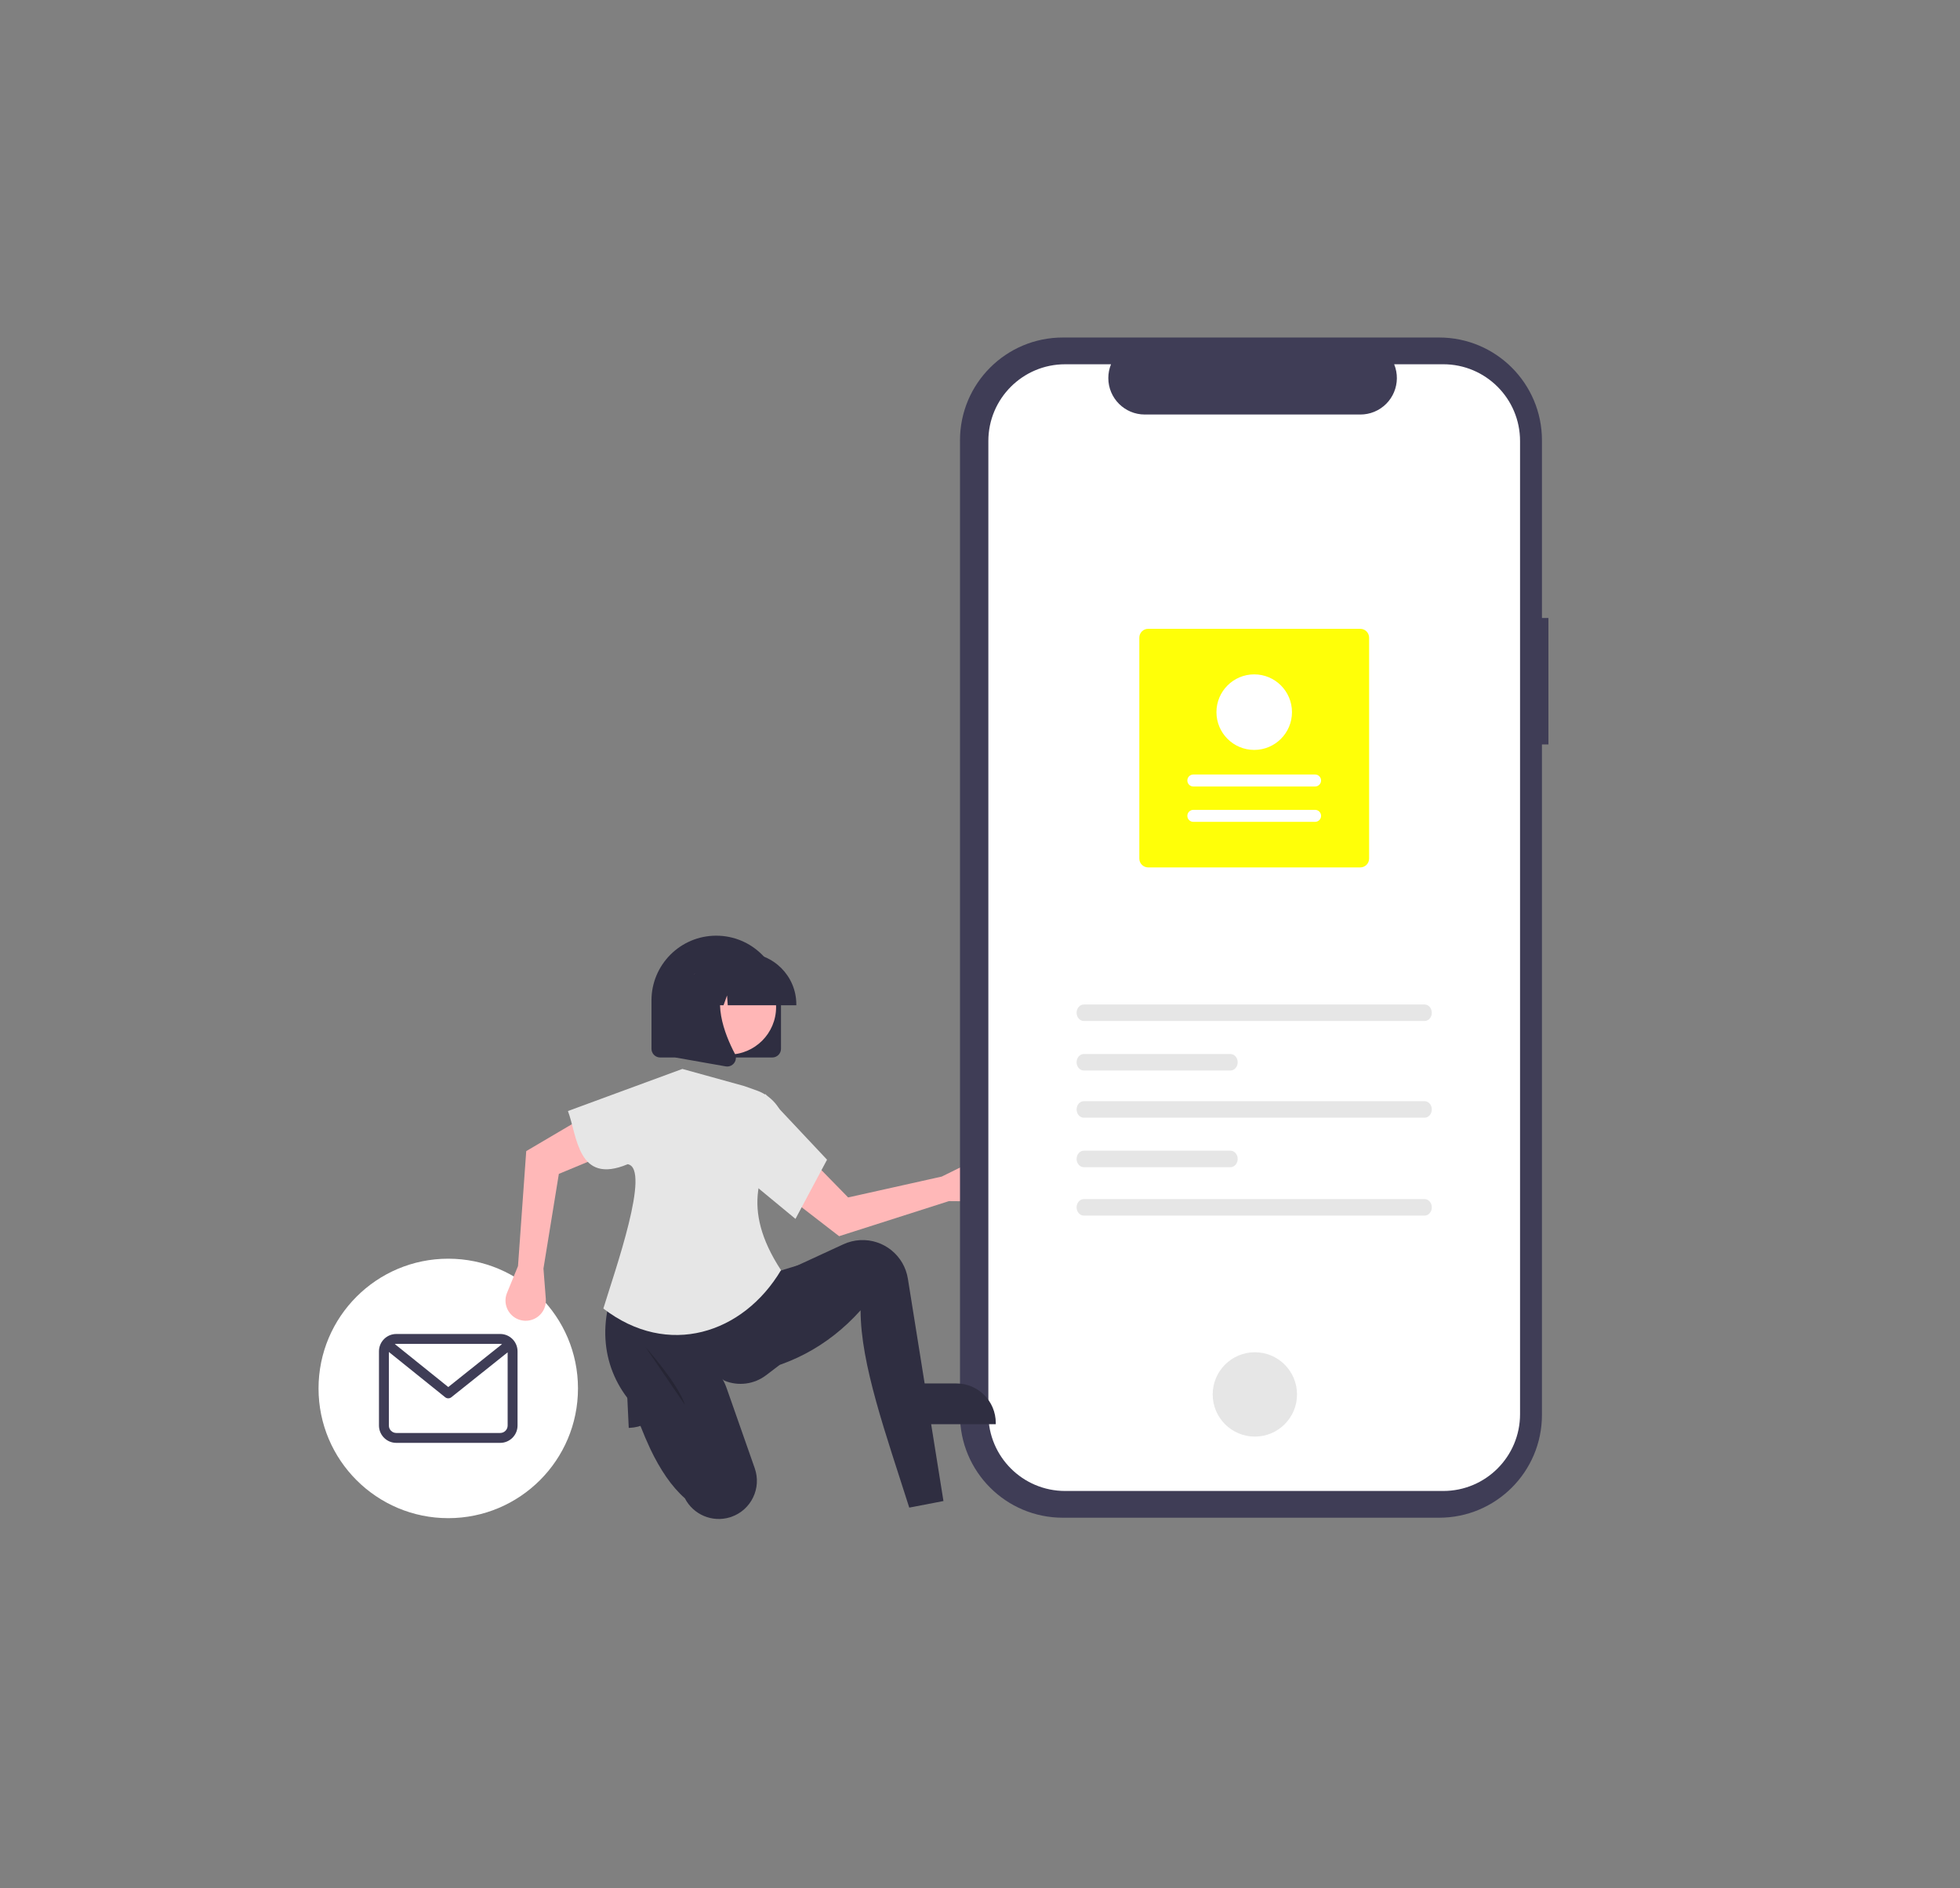 <?xml version="1.0" encoding="utf-8"?>
<!-- Generator: Adobe Illustrator 16.0.0, SVG Export Plug-In . SVG Version: 6.00 Build 0)  -->
<!DOCTYPE svg PUBLIC "-//W3C//DTD SVG 1.1//EN" "http://www.w3.org/Graphics/SVG/1.1/DTD/svg11.dtd">
<svg version="1.1" id="Layer_1" xmlns="http://www.w3.org/2000/svg" xmlns:xlink="http://www.w3.org/1999/xlink" x="0px" y="0px"
	 width="890px" height="857.394px" viewBox="0 0 890 857.394" enable-background="new 0 0 890 857.394" xml:space="preserve">
<rect x="0" y="0" width="890" height="857.394" fill="#808080" stroke="none"/>
<path fill="#2F2E41" d="M301.805,601.455l1.333,28.096v0.002c0.47,9.889-7.166,18.283-17.054,18.752l-0.582,0.027l-2.184-46
	L301.805,601.455z"/>
<circle fill="#FFFFFF" cx="203.546" cy="630.417" r="58.905"/>
<path fill="#3F3D56" d="M227.141,605.697h-47.189c-4.342,0.006-7.861,3.523-7.866,7.867v33.709c0.005,4.34,3.522,7.857,7.866,7.863
	h47.189c4.342-0.006,7.861-3.523,7.867-7.863v-33.709C235.002,609.222,231.484,605.703,227.141,605.697z M227.141,610.193
	c0.283,0.002,0.564,0.037,0.835,0.107l-24.425,19.482l-24.282-19.521c0.226-0.047,0.452-0.07,0.682-0.07L227.141,610.193
	L227.141,610.193z M227.141,650.642h-47.189c-1.86-0.004-3.369-1.512-3.371-3.369v-33.406l25.558,20.551
	c0.82,0.66,1.987,0.66,2.81,0.006l25.564-20.393v33.242C230.51,649.13,229.003,650.638,227.141,650.642z"/>
<path fill="#FFB8B8" d="M430.873,545.373l13.181,0.107c5.063,0.045,9.202-4.029,9.246-9.094c0.005-0.512-0.035-1.025-0.116-1.531
	l0,0c-0.804-5-5.508-8.4-10.508-7.598c-0.905,0.146-1.782,0.426-2.604,0.83l-12.429,6.135l-42.511,9.479l-18.213-18.619
	l-10.463,17.23l24.577,18.986L430.873,545.373z"/>
<path fill="#2F2E41" d="M428.404,681.546l-15.528,2.986c-10.606-33.436-22.099-65.1-22.098-89.588
	c-15.012,16.705-33.625,26.266-55.545,29.266l2.388-37.029l17.917-9.557l27.424-12.654c2.4-1.109,4.99-1.75,7.632-1.889l0,0
	c10.631-0.561,19.974,6.992,21.655,17.504L428.404,681.546z"/>
<path fill="#2F2E41" d="M354.046,619.73l-6.188,4.703c-5.415,4.117-12.605,5.055-18.896,2.465l0,0
	c-17.729-13.287-30.321-9.367-41.735,10.689c-13.691-15.451-17.07-37.77-4.85-60.857l67.786,1.492l13.737-4.182L354.046,619.73z"/>
<path fill="#2F2E41" d="M331.471,688.929L331.471,688.929c-8.019,2.469-16.649-1.172-20.484-8.631
	c-6.09-5.367-11.231-13.049-15.689-22.391c-3.199-6.854-5.945-13.908-8.223-21.119c-3.085-9.529,2.072-19.938,11.673-22.789
	c0.287-0.084,0.574-0.164,0.869-0.24c12.814-3.289,25.977,4.105,30.357,16.59l12.739,36.307c3.166,9.02-1.58,18.896-10.602,22.063
	l0,0C331.899,688.792,331.686,688.863,331.471,688.929z"/>
<path opacity="0.2" enable-background="new    " d="M293.127,611.662c0,0,14.931,16.725,17.917,26.279"/>
<path fill="#FFB8B8" d="M235.218,574.853l-4.997,12.193c-1.92,4.688,0.322,10.043,5.009,11.963c0.475,0.195,0.964,0.352,1.464,0.461
	l0,0c4.941,1.111,9.849-1.994,10.958-6.934c0.2-0.896,0.268-1.814,0.196-2.727l-1.077-13.818l6.992-42.99l24.054-9.992
	l-12.109-16.113l-26.759,15.764L235.218,574.853z"/>
<path fill="#E6E6E6" d="M354.644,576.728c-17.161,28.824-51.371,39.988-80.671,17.414c5.154-16.934,21.795-63.738,11.045-65.529
	c-22.826,9.57-22.858-12.902-27.129-24.15l51.959-19.113l28.071,7.766l5.753,2.041c7.669,2.723,12.835,9.93,12.945,18.066
	C344.828,530.257,336.101,548.429,354.644,576.728z"/>
<path fill="#E6E6E6" d="M361.213,553.435l-20.604-17.02l6.868-39.717l28.07,29.863L361.213,553.435z"/>
<path id="bc7f4772-a479-43ba-84b6-0038831d0625-190" fill="#3F3D56" d="M703.115,280.591h-2.944v-80.66
	c0-25.782-20.9-46.682-46.683-46.682l0,0H482.6c-25.783,0-46.684,20.9-46.684,46.682l0,0v442.506
	c0,25.779,20.899,46.682,46.684,46.682l0,0h170.888c25.781,0,46.681-20.902,46.681-46.682l0,0V338.005h2.945L703.115,280.591z"/>
<path id="e7549b14-e146-4c1f-8b4f-7638ef62aaf0-191" fill="#FFFFFF" d="M655.37,165.394h-22.307
	c3.456,8.469-0.608,18.137-9.077,21.594c-1.986,0.811-4.113,1.228-6.259,1.228h-97.899c-9.146-0.001-16.563-7.417-16.562-16.565
	c0-2.145,0.416-4.269,1.228-6.254h-20.839c-19.253,0-34.861,15.608-34.861,34.863l0,0v441.853c0,19.256,15.608,34.863,34.861,34.863
	l0,0h171.709c19.254,0,34.863-15.607,34.863-34.863l0,0l0,0l0,0V200.256c0-19.254-15.607-34.863-34.863-34.863l0,0L655.37,165.394
	L655.37,165.394z"/>
<circle id="f4a12a6a-3235-4aa9-87a4-fdfa38e5097e" fill="#E6E6E6" cx="569.808" cy="633.138" r="19.145"/>
<path fill="#E6E6E6" d="M492.146,456.093c-1.811,0-3.281,1.682-3.281,3.746c0,2.066,1.472,3.746,3.281,3.746h154.729
	c1.811,0,3.282-1.68,3.282-3.746c0-2.064-1.473-3.746-3.282-3.746H492.146z"/>
<path fill="#E6E6E6" d="M492.146,544.451c-1.811,0-3.281,1.682-3.281,3.746c0,2.066,1.472,3.748,3.281,3.748h154.729
	c1.811,0,3.282-1.682,3.282-3.748c0-2.064-1.473-3.746-3.282-3.746H492.146z"/>
<path fill="#E6E6E6" d="M492.146,478.572c-1.811,0-3.281,1.682-3.281,3.746c0,2.066,1.472,3.746,3.281,3.746h66.58
	c1.811,0,3.283-1.68,3.283-3.746c0-2.064-1.474-3.746-3.283-3.746H492.146z"/>
<path fill="#E6E6E6" d="M492.146,499.998c-1.811,0-3.281,1.68-3.281,3.746c0,2.064,1.472,3.746,3.281,3.746h154.729
	c1.811,0,3.282-1.682,3.282-3.746c0-2.066-1.473-3.746-3.282-3.746H492.146z"/>
<path fill="#E6E6E6" d="M492.146,522.474c-1.811,0-3.281,1.682-3.281,3.746c0,2.066,1.472,3.748,3.281,3.748h66.58
	c1.811,0,3.283-1.682,3.283-3.748c0-2.064-1.474-3.746-3.283-3.746H492.146z"/>
<path fill="#FFFF08" d="M521.356,285.511h96.319c2.215,0.003,4.01,1.798,4.013,4.014v100.313c-0.003,2.216-1.798,4.011-4.013,4.014
	h-96.319c-2.215-0.003-4.012-1.798-4.013-4.014V289.524C517.344,287.309,519.141,285.514,521.356,285.511z"/>
<path fill="#FFFFFF" d="M597.152,373.165c1.505,0,2.724-1.219,2.727-2.724c0-1.505-1.219-2.726-2.725-2.727l0,0H541.88
	c-1.507,0-2.727,1.219-2.728,2.724c0,1.505,1.22,2.726,2.725,2.727H597.152z"/>
<path fill="#FFFFFF" d="M597.152,357.112c1.505,0,2.724-1.222,2.724-2.727c-0.003-1.503-1.221-2.722-2.724-2.723H541.88
	c-1.507-0.001-2.727,1.218-2.728,2.723c0,1.505,1.22,2.726,2.725,2.727H597.152z"/>
<path fill="#FFFFFF" d="M569.515,306.198c9.471,0,17.149,7.678,17.149,17.15c0,9.472-7.68,17.15-17.148,17.15
	c-9.473,0-17.15-7.679-17.15-17.15l0,0l0,0C552.375,313.881,560.048,306.208,569.515,306.198z"/>
<path fill="#2F2E41" d="M350.686,480.15h-50.914c-2.182-0.002-3.947-1.77-3.951-3.949v-21.947c0-16.242,13.167-29.408,29.407-29.408
	c16.243,0,29.408,13.167,29.408,29.408v21.947C354.635,478.38,352.866,480.148,350.686,480.15z"/>
<circle fill="#FFB6B6" cx="330.851" cy="457.267" r="21.561"/>
<path fill="#2F2E41" d="M361.594,456.447h-31.133l-0.321-4.469l-1.595,4.469h-4.796l-0.631-8.855l-3.165,8.855h-9.276v-0.438
	c0.016-12.842,10.421-23.248,23.264-23.264h4.39c12.842,0.016,23.249,10.422,23.264,23.264V456.447L361.594,456.447z"/>
<path fill="#2F2E41" d="M330.205,484.248c-0.233,0-0.469-0.021-0.698-0.063l-22.798-4.021v-37.678h25.096l-0.622,0.723
	c-8.645,10.082-2.132,26.432,2.52,35.277c0.698,1.322,0.579,2.93-0.31,4.131C332.653,483.64,331.469,484.248,330.205,484.248z"/>
<path fill="#2F2E41" d="M406.107,628.158l28.127-0.002h0.001c9.9,0.002,17.926,8.025,17.926,17.926v0.582l-46.053,0.002
	L406.107,628.158z"/>
</svg>
